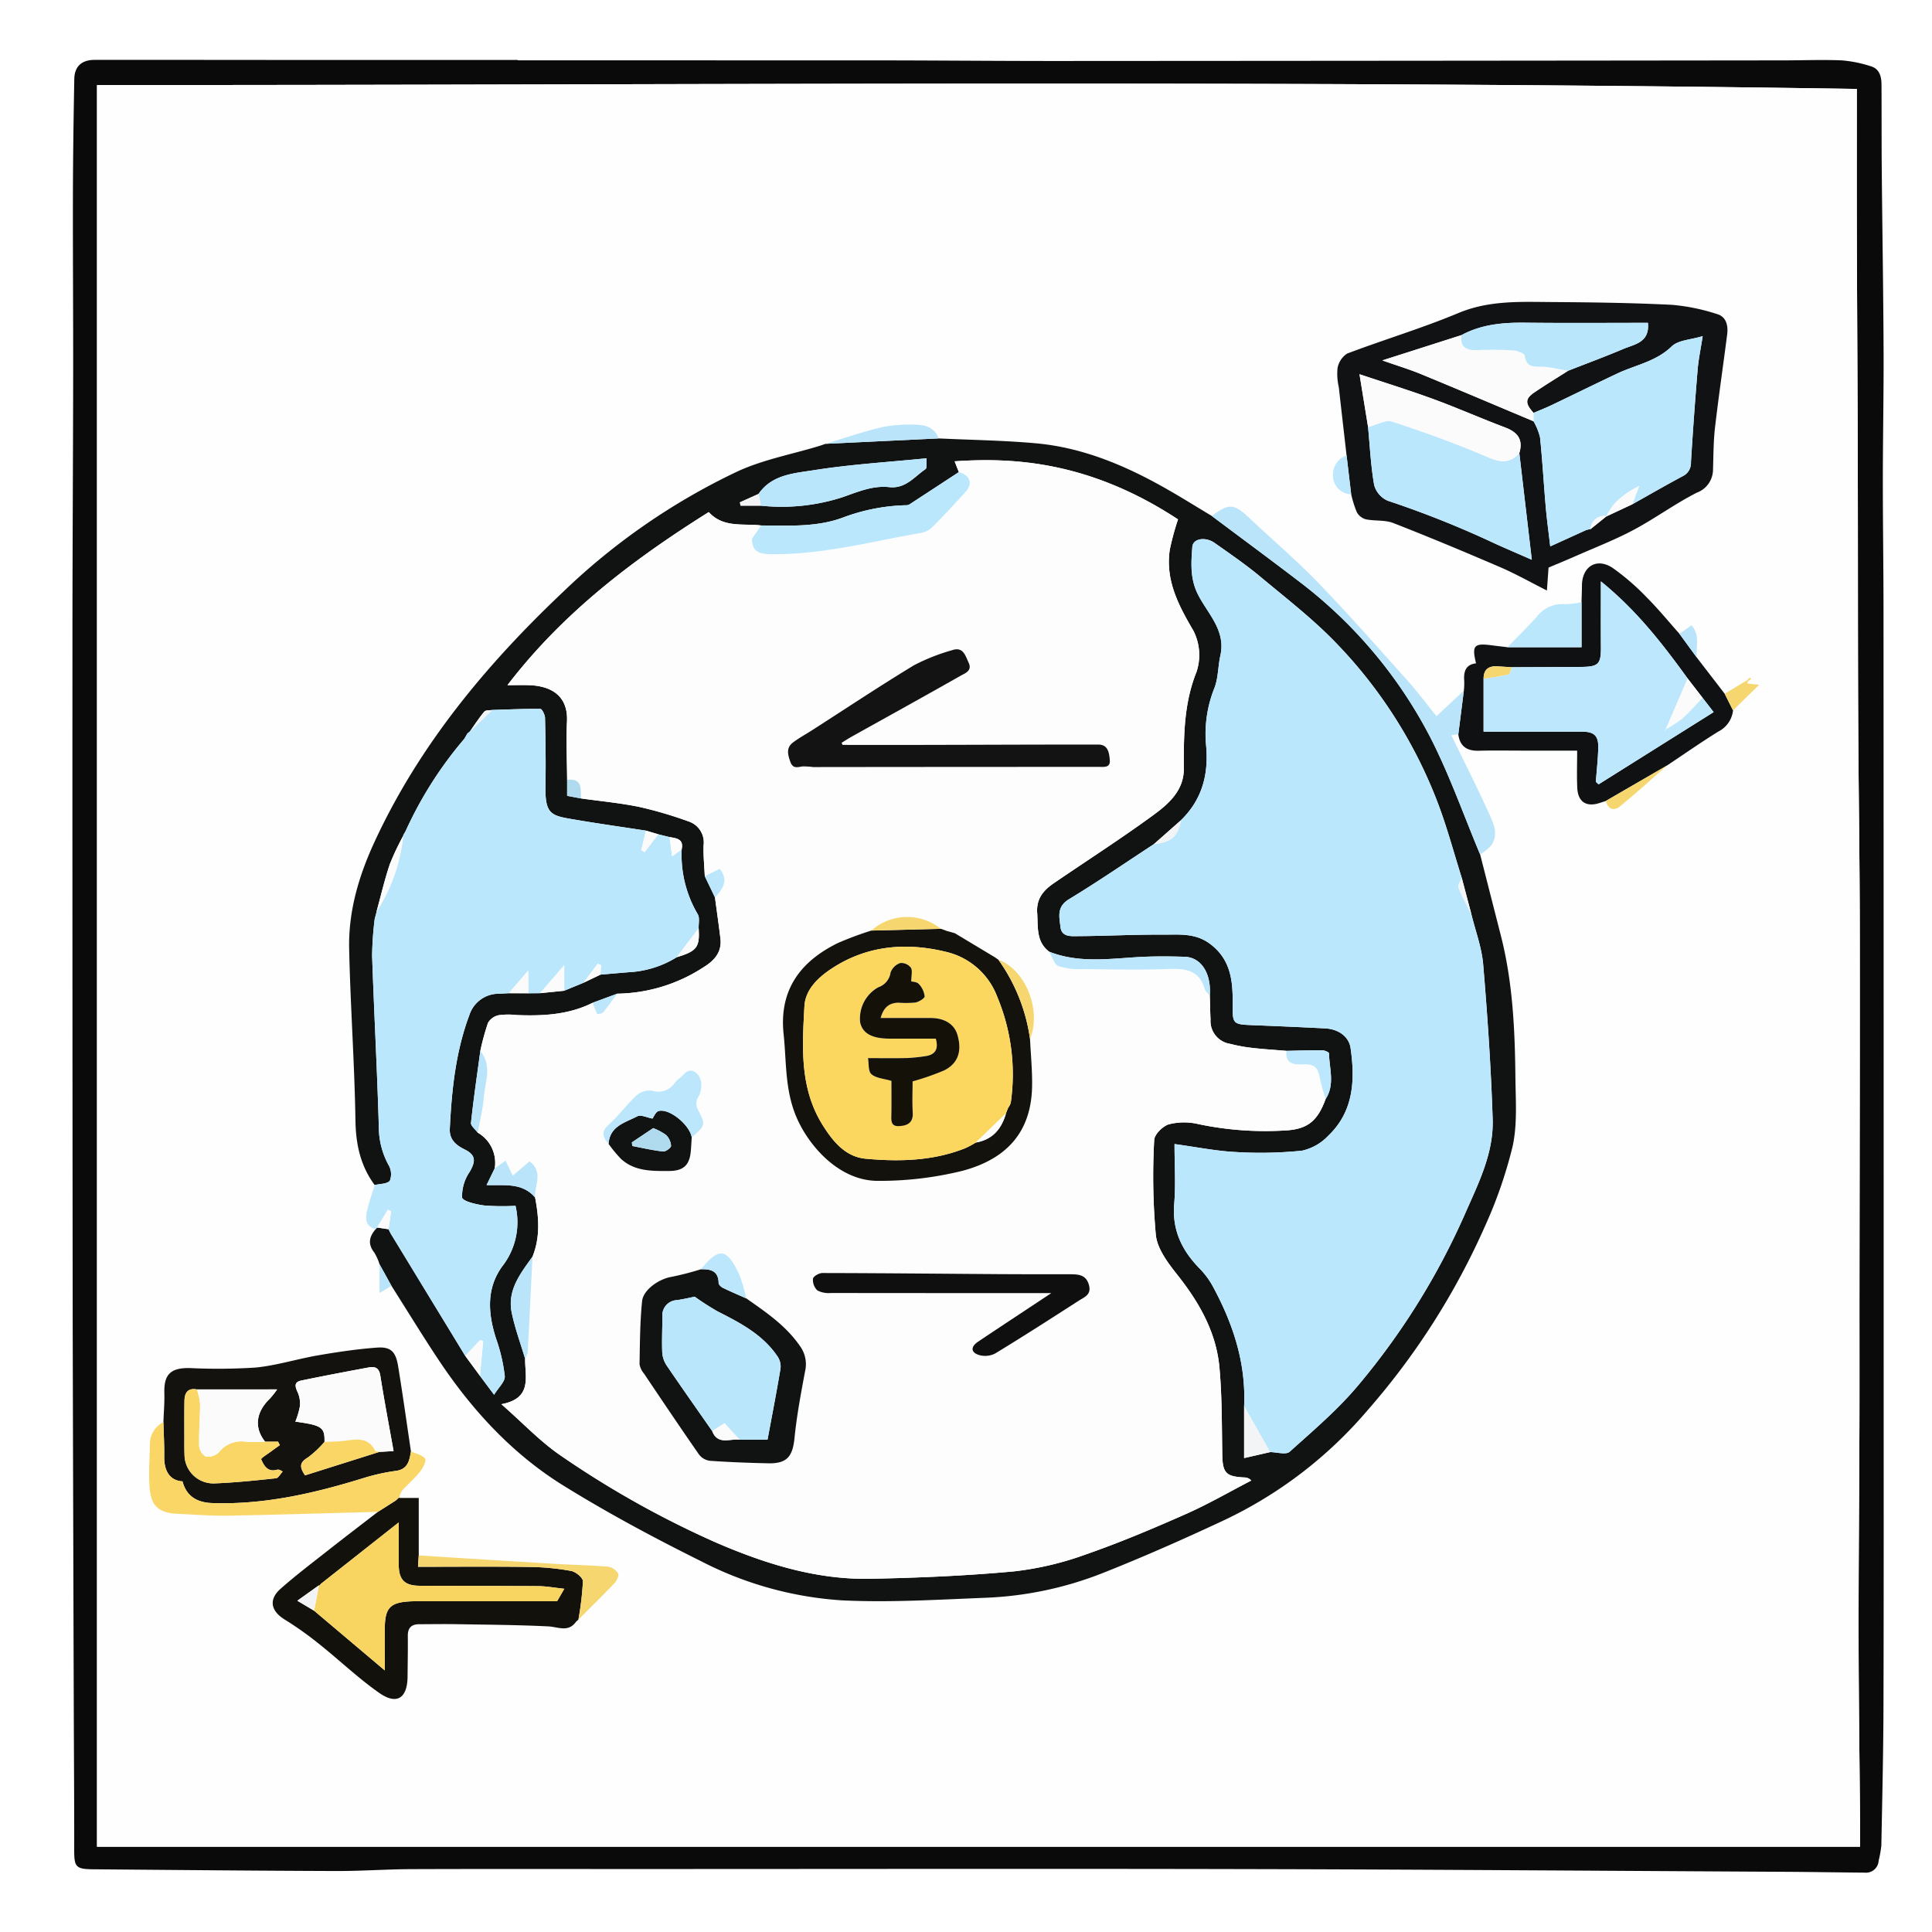 <svg xmlns="http://www.w3.org/2000/svg" xmlns:xlink="http://www.w3.org/1999/xlink" width="320" height="320" viewBox="0 0 320 320">
  <rect x="0" y="0" width="320" height="320" fill="#808080" stroke="none"/>
  <defs>
    <clipPath id="clip-_0202">
      <rect width="320" height="320"/>
    </clipPath>
  </defs>
  <g id="_0202" data-name="0202" clip-path="url(#clip-_0202)">
    <rect width="320" height="320" fill="#fff"/>
    <g id="Group_4" data-name="Group 4" transform="translate(349.527 341.285)">
      <path id="Path_2038" data-name="Path 2038" d="M-263.765-331.289q29.891,0,59.78.005c9.742.008,19.484.1,29.227.1q60.3-.031,120.6-.1c3.242,0,6.487-.135,9.722,0a21,21,0,0,1,4.748.965c1.445.409,1.786,1.675,1.795,3,.033,4.765,0,9.531.046,14.3.089,9.888.258,19.777.3,29.666.032,7.234-.12,14.469-.123,21.7,0,7.186.11,14.372.113,21.558q.027,62.616.024,125.233c0,18.72.023,37.439-.031,56.159-.022,7.707-.205,15.414-.355,23.121a19.112,19.112,0,0,1-.448,2.491,2.092,2.092,0,0,1-2.307,1.973c-4.419-.035-8.838-.114-13.256-.138-29.591-.16-59.182-.38-88.773-.447-33.842-.076-67.683-.013-101.524-.011-12.381,0-24.762-.027-37.143.018-4.166.015-8.332.325-12.5.31-13.412-.046-26.825-.175-40.237-.287-2.873-.024-3.134-.4-3.13-3.2.013-7.6-.046-15.193-.069-22.79q-.1-31.947-.18-63.895-.06-56.7-.042-113.4c0-14.7.1-29.4.12-44.092.014-9.949-.064-19.9-.042-29.845.015-6.434.107-12.867.227-19.3.04-2.107,1.237-3.17,3.37-3.171q15.59-.006,31.18.013,19.454,0,38.9,0Zm-69.692,4.089V-35.407H-41.442c0-1.323.01-2.773,0-4.222-.084-10.155-.231-20.309-.243-30.463-.015-11.549.1-23.1.137-34.648.024-7.91,0-15.82.009-23.73.018-19.864.079-39.728.048-59.592-.017-11.647-.216-23.293-.265-34.939-.059-13.9-.028-27.8-.065-41.7-.032-12.489-.115-24.978-.152-37.467-.024-8.1-.005-16.19-.005-24.384C-139.391-328.067-236.411-327.171-333.457-327.2Z" fill="#0a0a0a"/>
      <path id="Path_2039" data-name="Path 2039" d="M-333.457-327.2c97.046.029,194.066-.867,291.477.643,0,8.194-.019,16.289.005,24.384.037,12.489.12,24.978.152,37.467.037,13.9.006,27.8.065,41.7.049,11.646.248,23.292.265,34.939.031,19.864-.03,39.728-.048,59.592-.008,7.91.015,15.82-.009,23.73-.036,11.55-.152,23.1-.137,34.648.012,10.154.159,20.308.243,30.463.012,1.449,0,2.9,0,4.222H-333.457Zm273.333,99.131.025.022a1.218,1.218,0,0,0,.035-.356l.569-.444-.193-.226-.552.509-3.624,2.188L-68.5-232.4c-.174-1.723.639-3.619-.86-5.3l-2,1.4c-1.791-2.01-3.5-4.106-5.4-6.005a39.091,39.091,0,0,0-5.633-4.879c-2.642-1.78-5.083-.288-5.112,2.881-.008.922-.045,1.843-.068,2.765a13.025,13.025,0,0,1-2.72.334,5.319,5.319,0,0,0-4.661,2.047c-1.567,1.755-3.263,3.4-4.9,5.086-.9-.109-1.808-.212-2.711-.329-2.811-.366-3.2.068-2.476,3-1.782.207-2.079,1.438-1.955,2.962a12.153,12.153,0,0,1-.068,1.569l-4.531,4.223c-1.55-1.913-3.115-4.019-4.858-5.965-4.889-5.457-9.738-10.957-14.823-16.229-3.572-3.7-7.527-7.034-11.265-10.579-2.586-2.452-3.4-2.542-6.266-.385-2.463-1.479-4.9-3-7.4-4.429-6.774-3.866-13.884-6.9-21.729-7.61-5.356-.485-10.75-.554-16.127-.809-.624-1.787-2.159-2.244-3.751-2.272a23.152,23.152,0,0,0-5.655.42c-3.149.741-6.22,1.812-9.324,2.745-.37.126-.737.263-1.111.377-4.513,1.372-9.258,2.245-13.5,4.209a108.658,108.658,0,0,0-28.849,19.936c-12.7,12.014-23.817,25.348-31.247,41.418-2.609,5.642-4.333,11.5-4.2,17.7.2,9.471.892,18.932,1.042,28.4.063,3.985.821,7.538,3.185,10.731-.412,1.361-.892,2.706-1.218,4.087-.322,1.361-.411,2.725,1.385,3.222-1.061,1.225-1.351,2.454-.237,3.86a8.558,8.558,0,0,1,.874,1.947v4.758l1.976-1.184c2.574,4.057,5.081,8.159,7.736,12.163,5.528,8.335,12.229,15.644,20.737,20.918,7.376,4.573,15.066,8.689,22.843,12.55a59.03,59.03,0,0,0,23.237,6.464c7.894.393,15.843-.108,23.76-.421a58.974,58.974,0,0,0,19.432-4.072c6.717-2.659,13.339-5.585,19.884-8.646A71.049,71.049,0,0,0-123.015-107.7a119.792,119.792,0,0,0,19.384-30.359,74.4,74.4,0,0,0,4.638-13.364c.8-3.658.5-7.585.462-11.391-.082-7.921-.438-15.827-2.423-23.559q-1.719-6.693-3.419-13.391a9.036,9.036,0,0,0,1.765-1.417c1.391-1.85.451-3.733-.316-5.425-1.959-4.317-4.106-8.549-6.223-12.911l1.163-.152c.253,1.995,1.425,2.777,3.382,2.726,2.512-.065,5.028-.017,7.543-.017H-88.3c0,2.229-.073,4.2.018,6.163.108,2.31,1.467,3.207,3.629,2.529.373-.117.743-.242,1.115-.363.332,1.453,1.355,1.694,2.329.9,2.669-2.173,5.209-4.5,7.8-6.775,2.827-1.884,5.612-3.834,8.5-5.624a4.453,4.453,0,0,0,2.427-3.495l4.328-4.248ZM-253.705-73.041l-.017.015c2.005-2.012,4.037-4,5.992-6.06.376-.4.772-1.276.585-1.592a2.506,2.506,0,0,0-1.677-1.114c-3.02-.246-6.054-.3-9.079-.484-7.424-.441-14.846-.914-22.269-1.374v-9.529h-3.217A3.179,3.179,0,0,1-283-94.326c.969-1.076,2.093-2.021,2.995-3.147.5-.62,1.137-1.824.883-2.194-.438-.639-1.525-.832-2.34-1.212-.7-4.722-1.362-9.452-2.133-14.163-.389-2.38-1.216-3.2-3.493-3.037-3.262.239-6.516.723-9.743,1.278-3.466.6-6.869,1.68-10.352,2.025a97.975,97.975,0,0,1-10.963.083c-3.12-.042-4.239,1.051-4.162,4.09.042,1.624-.1,3.253-.155,4.881a4.016,4.016,0,0,0-2.235,3.646c-.034,2.38-.233,4.772-.057,7.137.235,3.16,1.551,4.256,4.741,4.4,2.773.121,5.55.348,8.32.3,8.256-.151,16.509-.414,24.764-.634-2.735,2.112-5.486,4.2-8.2,6.342-2.668,2.1-5.382,4.152-7.922,6.4-2.044,1.808-1.6,3.711.713,5.124a56.227,56.227,0,0,1,5.73,4.076c3.339,2.661,6.441,5.647,9.933,8.079,2.888,2.012,4.62.828,4.652-2.72.02-2.248.067-4.495.041-6.742-.015-1.339.6-1.941,1.9-1.941,2.051,0,4.1-.041,6.152-.006,5.066.086,10.135.115,15.193.363,1.659.081,3.334,1.046,4.628-.776Zm127.214-192.8a3.324,3.324,0,0,0-2.256,3.236,3.109,3.109,0,0,0,3.014,3.2,18.244,18.244,0,0,0,.936,2.971,2.449,2.449,0,0,0,1.489,1.169c1.5.309,3.169.081,4.554.622,5.969,2.329,11.883,4.8,17.769,7.338,2.48,1.067,4.842,2.411,7.669,3.836.106-1.482.184-2.568.272-3.8,1.39-.588,2.911-1.208,4.413-1.871,3.233-1.427,6.547-2.705,9.659-4.363,3.583-1.908,6.887-4.347,10.5-6.181a4.081,4.081,0,0,0,2.667-3.85c.08-2.306.065-4.626.33-6.913.6-5.158,1.358-10.3,2.017-15.448.186-1.453-.154-2.921-1.657-3.356A33.3,33.3,0,0,0-72.6-290.8c-6.591-.329-13.2-.417-19.8-.459-5.249-.033-10.467-.318-15.575,1.819-6.027,2.521-12.322,4.4-18.439,6.718a3.661,3.661,0,0,0-1.585,2.424,9.852,9.852,0,0,0,.211,3.133C-127.359-273.388-126.922-269.616-126.491-265.844Z" fill="#fdfefd"/>
      <path id="Path_2040" data-name="Path 2040" d="M-194.064-268.668c5.377.255,10.771.324,16.127.809,7.845.71,14.955,3.744,21.729,7.61,2.495,1.425,4.933,2.95,7.4,4.429,4.733,3.547,9.495,7.055,14.193,10.648a76.586,76.586,0,0,1,22.007,26.04c3.19,6.23,5.522,12.9,8.24,19.372q1.708,6.694,3.418,13.39c1.985,7.732,2.341,15.638,2.423,23.559.04,3.806.339,7.733-.462,11.391a74.4,74.4,0,0,1-4.638,13.364A119.792,119.792,0,0,1-123.015-107.7a71.049,71.049,0,0,1-24.047,18.341c-6.545,3.061-13.167,5.987-19.884,8.646a58.974,58.974,0,0,1-19.432,4.072c-7.917.313-15.866.814-23.76.421a59.03,59.03,0,0,1-23.237-6.464c-7.777-3.861-15.467-7.977-22.843-12.55-8.508-5.274-15.209-12.583-20.737-20.918-2.655-4-5.162-8.106-7.736-12.163l-1.976-3.574a8.558,8.558,0,0,0-.874-1.947c-1.114-1.406-.824-2.635.236-3.86l.232-.27,1.9.277c.147.285.277.579.443.852q6.131,10.071,12.267,20.136l2.426,3.289,2.349,3.14c.734-1.207,1.84-2.19,1.768-3.077a27.828,27.828,0,0,0-1.432-6.193c-1.338-4.147-1.66-8.261.972-11.946a11.858,11.858,0,0,0,2.238-10.077,39.544,39.544,0,0,1-5.182-.056c-1.324-.174-3.562-.691-3.666-1.334a7.13,7.13,0,0,1,1.252-4.232c1.048-1.792,1.022-2.81-.855-3.731-1.473-.723-2.515-1.67-2.432-3.4.309-6.421.968-12.784,3.251-18.87a5.093,5.093,0,0,1,4.742-3.506c.591-.019,1.181-.057,1.772-.086l3.23.01,1.967-.016,3.989-.407,3.182-1.313,2.817-1.352c1.566-.133,3.132-.271,4.7-.4a16.6,16.6,0,0,0,7.931-2.483c3.355-1.016,3.835-1.65,3.639-4.8-.03-.768.2-1.676-.131-2.282a19.325,19.325,0,0,1-2.68-10.8c.368-1.706-.853-1.828-2.009-2.016l-1.869-.462-2.046-.608c-3.864-.593-7.735-1.139-11.588-1.792-4.042-.685-5.147-.723-5.053-5.633.072-3.745.013-7.494-.072-11.239-.012-.528-.5-1.494-.771-1.5-2.651-.033-5.3.1-7.955.179-.456.081-1.1,0-1.332.272-.863,1.024-1.591,2.163-2.369,3.259l.059-.044-.505.421.037-.048-.525.91a64.654,64.654,0,0,0-9.732,15.3l-.381.651-.014.126a42.535,42.535,0,0,0-2.229,4.723c-.862,2.564-1.473,5.213-2.191,7.826l.041-.059-.342,1.256a55.468,55.468,0,0,0-.432,6.087c.325,9.46.839,18.915,1.112,28.377a13.206,13.206,0,0,0,1.621,6.329,2.988,2.988,0,0,1,.208,2.572c-.4.557-1.643.51-2.517.727-2.364-3.193-3.122-6.746-3.185-10.731-.15-9.471-.839-18.932-1.042-28.4-.133-6.2,1.591-12.057,4.2-17.7,7.43-16.07,18.543-29.4,31.247-41.418A108.658,108.658,0,0,1-227.4-263.189c4.239-1.964,8.984-2.837,13.5-4.209.374-.114.741-.251,1.112-.377Zm-29.819,9.189-3.088,1.393.095.557h3.377a32.764,32.764,0,0,0,13.473-1.388c2.563-.89,5.041-1.986,7.793-1.684,2.7.3,4.152-1.727,6.008-2.988.247-.169.107-.908.18-1.791-6.4.641-12.586,1.007-18.671,1.972C-217.971-262.892-221.663-262.708-223.883-259.479Zm69.946,54.062-4.482,3.959c-4.672,3.055-9.276,6.222-14.048,9.113-2.073,1.255-1.6,2.92-1.412,4.6.19,1.654,1.694,1.523,2.793,1.516,4.721-.027,9.443-.279,14.163-.25,2.637.016,5.318-.313,7.763,1.487,3.6,2.652,3.846,6.35,3.809,10.243-.029,3.024.086,3.134,3.157,3.256,4.056.162,8.112.331,12.166.542,2.181.114,3.925,1.346,4.2,3.254.768,5.323.52,10.5-3.69,14.52a8.5,8.5,0,0,1-4.369,2.483,67.869,67.869,0,0,1-11.027.218c-3.249-.171-6.473-.827-10.073-1.318,0,3.54.214,6.751-.052,9.922-.368,4.391,1.32,7.773,4.288,10.777a13.342,13.342,0,0,1,2.2,3.045c3.3,6.132,5.415,12.588,5.09,19.666v8.6l4.318-.99c1.1.006,2.628.486,3.232-.059,3.954-3.563,8.07-7.047,11.451-11.123a117.933,117.933,0,0,0,17.481-28.036c2.237-5.117,4.871-10.182,4.689-15.9-.273-8.554-.855-17.1-1.57-25.634-.236-2.825-1.287-5.582-1.965-8.37q-.792-2.991-1.583-5.981c-1.274-4.045-2.373-8.155-3.857-12.12a78.055,78.055,0,0,0-16.765-26.588c-3.878-4.071-8.392-7.551-12.727-11.167-2.407-2.008-5.009-3.788-7.576-5.6-1.552-1.093-3.6-.73-3.7.633-.2,2.655-.389,5.261.917,7.864,1.612,3.213,4.67,5.956,3.725,10.152-.4,1.784-.335,3.721-.99,5.389a20.379,20.379,0,0,0-1.376,9.458C-149.306-213.005-150.416-208.847-153.937-205.417ZM-247.3-176.7l-4.043,1.495c-4,2.012-8.288,2.219-12.642,2.043a11.723,11.723,0,0,0-2.944.028,2.7,2.7,0,0,0-1.764,1.25,39.834,39.834,0,0,0-1.278,4.663c-.536,3.968-1.121,7.932-1.549,11.913-.053.5.725,1.081,1.117,1.625a5.753,5.753,0,0,1,2.82,5.9l-1.352,2.78c2.875.1,5.866-.479,8.034,2.049.635,3.306.874,6.6-.43,9.816-1.992,2.777-4.2,5.544-3.442,9.258.531,2.591,1.465,5.1,2.22,7.643-.037,2.989,1.265,6.56-3.933,7.528,3.573,3.124,6.517,6.29,10.011,8.635a158.491,158.491,0,0,0,25.721,14.36c8.1,3.471,16.472,6.1,25.391,5.921,7.946-.159,15.906-.493,23.814-1.23A51.565,51.565,0,0,0-169.6-83.855c5.594-1.942,11.069-4.261,16.489-6.659,3.7-1.638,7.228-3.685,10.832-5.55a1.518,1.518,0,0,0-1.129-.508c-3.108-.144-3.627-.769-3.678-3.858-.077-4.793-.034-9.6-.468-14.369-.532-5.83-3.332-10.738-6.938-15.294-1.55-1.959-3.326-4.283-3.592-6.6a108.615,108.615,0,0,1-.275-15.753c.029-.936,1.419-2.325,2.437-2.62a10.212,10.212,0,0,1,4.909-.026,53.877,53.877,0,0,0,13.906,1.071c3.963-.132,5.727-1.368,7.128-5.2,1.6-2.422.626-5.057.575-7.607,0-.182-.733-.5-1.127-.5-1.97-.014-3.94.055-5.91.1-1.884-.158-3.772-.272-5.649-.488a26.061,26.061,0,0,1-3.67-.671,3.827,3.827,0,0,1-3.265-4.046c-.065-1.314-.082-2.63-.121-3.945.268-3.662-1.411-6.35-4.167-6.434-2.692-.083-5.4-.1-8.085.074-4.831.31-9.662.937-14.347-.916-2.208-1.672-1.828-4.093-1.991-6.43s1.025-3.73,2.713-4.887c5.533-3.791,11.192-7.406,16.6-11.368,2.5-1.829,4.99-4.053,4.974-7.623-.023-5.442,0-10.783,2.1-16.035a8.837,8.837,0,0,0-.52-6.834c-2.484-4.235-4.661-8.371-3.9-13.429a44.249,44.249,0,0,1,1.358-5c-14.833-9.745-27.546-10.258-37-9.618l.7,1.787q-4.011,2.625-8.022,5.244a1.181,1.181,0,0,1-.541.238,31.888,31.888,0,0,0-10.514,2c-4.4,1.675-9.067,1.377-13.674,1.356-2.973-.367-6.249.45-8.674-2.215-12.447,7.814-24.092,16.586-33.337,28.664,1.439,0,2.556-.039,3.671.007,3.835.156,6.373,1.954,6.187,5.991-.149,3.219,0,6.452.023,9.679v2.659l2.29.424c3.242.457,6.518.756,9.717,1.419a67.25,67.25,0,0,1,8.094,2.388,3.653,3.653,0,0,1,2.5,3.983c-.053,1.694.121,3.395.2,5.093l1.689,3.52c.3,2.261.627,4.519.9,6.783s-1,3.666-2.787,4.772A26.865,26.865,0,0,1-247.3-176.7Z" fill="#111313"/>
      <path id="Path_2041" data-name="Path 2041" d="M-287.471-145c.874-.217,2.116-.17,2.517-.727a2.988,2.988,0,0,0-.208-2.572,13.206,13.206,0,0,1-1.621-6.329c-.273-9.462-.787-18.917-1.112-28.377a55.468,55.468,0,0,1,.432-6.087l.342-1.256-.04.059a28.543,28.543,0,0,0,4.419-12.549l.014-.127.381-.65a64.654,64.654,0,0,1,9.732-15.3l.525-.91-.037.048.505-.421-.059.044,3.7-3.531c2.652-.083,5.3-.212,7.955-.179.275,0,.759.97.771,1.5.085,3.745.144,7.494.072,11.239-.094,4.91,1.011,4.948,5.053,5.633,3.853.653,7.724,1.2,11.588,1.792q-.387,1.626-.772,3.252l.554.3,2.264-2.947,1.87.462q.215,1.6.43,3.206l-.094.154.086-.162,1.586-1.182a19.325,19.325,0,0,0,2.68,10.8c.328.606.1,1.514.131,2.282l-3.639,4.8a16.6,16.6,0,0,1-7.931,2.483c-1.567.126-3.133.264-4.7.4q.056-.774.112-1.548l-.555-.258-2.374,3.158-3.182,1.313v-4.223l-3.989,4.63-1.968.016v-3.758l-3.229,3.748c-.591.029-1.181.067-1.772.086a5.093,5.093,0,0,0-4.742,3.506c-2.283,6.086-2.942,12.449-3.251,18.87-.083,1.729.959,2.676,2.432,3.4,1.877.921,1.9,1.939.855,3.731a7.13,7.13,0,0,0-1.252,4.232c.1.643,2.342,1.16,3.666,1.334a39.544,39.544,0,0,0,5.182.056,11.858,11.858,0,0,1-2.238,10.077c-2.632,3.685-2.31,7.8-.972,11.946a27.828,27.828,0,0,1,1.432,6.193c.072.887-1.034,1.87-1.768,3.077l-2.349-3.14.543-5.74-.489-.2q-1.24,1.325-2.48,2.648-6.135-10.066-12.267-20.136c-.166-.273-.3-.567-.442-.851q.213-1.488.427-2.975l-.534-.269-1.794,2.966-.232.27c-1.8-.5-1.706-1.861-1.384-3.222C-288.363-142.3-287.883-143.641-287.471-145Z" fill="#bbe7fd"/>
      <path id="Path_2042" data-name="Path 2042" d="M-126.491-265.844c-.431-3.772-.868-7.544-1.29-11.317a9.852,9.852,0,0,1-.211-3.133,3.661,3.661,0,0,1,1.585-2.424c6.117-2.32,12.412-4.2,18.439-6.718,5.108-2.137,10.326-1.852,15.575-1.819,6.6.042,13.206.13,19.8.459a33.3,33.3,0,0,1,7.484,1.537c1.5.435,1.843,1.9,1.657,3.356-.659,5.151-1.419,10.29-2.017,15.448-.265,2.287-.25,4.607-.33,6.913a4.081,4.081,0,0,1-2.667,3.85c-3.616,1.834-6.92,4.273-10.5,6.181-3.112,1.658-6.426,2.936-9.659,4.363-1.5.663-3.023,1.283-4.413,1.871-.088,1.233-.166,2.319-.272,3.8-2.827-1.425-5.189-2.769-7.669-3.836-5.886-2.534-11.8-5.009-17.769-7.338-1.385-.541-3.054-.313-4.554-.622a2.449,2.449,0,0,1-1.489-1.169,18.225,18.225,0,0,1-.936-2.972Q-126.111-262.629-126.491-265.844Zm40.277,12.207.141-.018,2.641-2.129-.04.04,4.31-2.016c2.775-1.558,5.529-3.155,8.337-4.651a2.415,2.415,0,0,0,1.372-2.3q.467-7.671,1.107-15.332c.147-1.767.521-3.515.837-5.569-1.983.612-4.046.653-5.131,1.7-2.6,2.522-6,3.074-9.037,4.507-3.648,1.721-7.266,3.507-10.906,5.244-.961.459-1.956.844-2.935,1.263-1.412-1.541-1.426-2.329.111-3.378,1.834-1.252,3.737-2.4,5.61-3.6,3.049-1.2,6.123-2.333,9.139-3.609,1.877-.794,4.4-1.06,4.082-4.329-6.744,0-13.536.056-20.325-.023-3.688-.042-7.259.269-10.566,2.062l-13.1,4.184c2.485.873,4.488,1.477,6.414,2.271,6.225,2.566,12.421,5.2,18.628,7.81a10.192,10.192,0,0,1,1.076,2.654c.4,3.836.611,7.69.946,11.533.183,2.1.473,4.187.744,6.537l5.993-2.726Zm-36.718-16.915c.306,3.211.454,6.45,1.013,9.617a3.977,3.977,0,0,0,2.254,2.589,161.39,161.39,0,0,1,17.614,7.03c1.923.88,3.87,1.705,6.24,2.746-.73-6.235-1.4-11.952-2.07-17.67.679-2.24-.276-3.467-2.373-4.254-3.961-1.487-7.834-3.211-11.805-4.67-3.88-1.427-7.836-2.647-12.294-4.136C-123.808-275.947-123.37-273.25-122.932-270.552Z" fill="#101213"/>
      <path id="Path_2043" data-name="Path 2043" d="M-254.108-72.682c-1.294,1.822-2.969.857-4.628.776-5.058-.248-10.127-.277-15.193-.363-2.05-.035-4.1,0-6.152.006-1.3,0-1.916.6-1.9,1.941.026,2.247-.021,4.494-.041,6.742-.032,3.548-1.764,4.732-4.652,2.72-3.492-2.432-6.594-5.418-9.933-8.079a56.227,56.227,0,0,0-5.73-4.076c-2.316-1.413-2.757-3.316-.713-5.124,2.54-2.246,5.254-4.3,7.922-6.4,2.715-2.137,5.466-4.23,8.2-6.342l2.968-1.884.515-.485.057.069h3.218v9.527c-.036.559-.072,1.119-.121,1.876,6.271,0,12.392-.055,18.512.028a41.725,41.725,0,0,1,6.859.663c.762.139,1.95,1.125,1.945,1.715a51.466,51.466,0,0,1-.747,6.344l.017-.015Zm-42.594-5.9.014-.137-3.59,2.563L-297.5-74.5l11.705,9.887c0-2.74-.023-4.94.006-7.139.042-3.189.9-4.1,4.046-4.286.919-.055,1.843-.031,2.765-.031,7.151,0,14.3,0,21.724,0l1.192-2.063c-1.567-.166-2.939-.427-4.313-.438-6.547-.053-13.094-.016-19.641-.06-2.52-.016-3.451-1-3.47-3.48-.017-2.193,0-4.386,0-7.013l-12.851,10.14Z" fill="#13110c"/>
      <path id="Path_2044" data-name="Path 2044" d="M-322.461-105.722c.058-1.628.2-3.257.155-4.881-.077-3.039,1.042-4.132,4.162-4.09a97.975,97.975,0,0,0,10.963-.083c3.483-.345,6.886-1.429,10.352-2.025,3.227-.555,6.481-1.039,9.743-1.278,2.277-.166,3.1.657,3.493,3.037.771,4.711,1.429,9.441,2.133,14.164-.26,1.5-.491,2.939-2.472,3.214a32.649,32.649,0,0,0-5.165,1.127c-8.255,2.561-16.6,4.514-25.329,4.205-2.642-.094-4.281-1.293-4.871-3.592-2.013-.122-3.061-1.6-3.03-4.093C-322.3-101.918-322.411-103.821-322.461-105.722Zm5.536-5.43c-1.5-.277-2.027.57-2.05,1.868-.038,2.113-.017,4.226-.016,6.339,0,.857-.01,1.715.024,2.571A4.786,4.786,0,0,0-314-95.588c3.4-.13,6.793-.487,10.179-.849.4-.043.742-.725,1.111-1.111-.561-.346-.758-.35-.939-.3-1.533.443-2.168-.671-2.62-1.727-.078-.18,1.128-.918,1.75-1.386.439-.331.892-.643,1.339-.963l-.3-.575h-2.139c-1.837-2.279-1.544-4.87.75-7.089a13.321,13.321,0,0,0,1.24-1.566Zm30.26,10.342,2.324-.129c-.768-4.317-1.549-8.4-2.2-12.513-.2-1.275-.871-1.537-1.9-1.346-3.733.694-7.464,1.4-11.181,2.172-1.325.276-.991,1.094-.566,2.035a4.6,4.6,0,0,1,.323,2.274,13.513,13.513,0,0,1-.745,2.5c4.42.6,4.879.948,4.826,3.353a16.86,16.86,0,0,1-2.782,2.61c-1.295.767-1.434,1.5-.435,2.935Z" fill="#13120e"/>
      <path id="Path_2045" data-name="Path 2045" d="M-83.538-208.628c-.372.121-.742.246-1.115.363-2.162.678-3.521-.219-3.629-2.529-.091-1.963-.018-3.934-.018-6.163h-8.759c-2.515,0-5.031-.048-7.543.017-1.957.051-3.129-.731-3.382-2.726l.915-7.219a12.153,12.153,0,0,0,.068-1.569c-.124-1.524.173-2.755,1.955-2.962-.72-2.928-.335-3.362,2.476-3,.9.117,1.807.22,2.711.329h12.285v-7.467c.023-.922.06-1.843.068-2.765.029-3.169,2.47-4.661,5.112-2.881a39.091,39.091,0,0,1,5.633,4.879c1.9,1.9,3.608,3.995,5.4,6.005L-68.5-232.4l4.64,6.028,1.379,2.754a4.453,4.453,0,0,1-2.427,3.495c-2.886,1.79-5.671,3.74-8.5,5.623ZM-99.12-230.767c-.782-.05-1.565-.1-2.347-.15-1.473-.1-2.335.485-2.333,2.056v8.759c5.145,0,10.7,0,16.251,0,2.048,0,2.791.653,2.743,2.688-.045,1.876-.259,3.748-.4,5.622l.453.42,19.057-11.963-1.85-2.394L-70-228.9c-4.128-5.69-8.4-11.247-14.373-16.088,0,4.058-.016,7.464.006,10.869.018,2.831-.39,3.275-3.283,3.3C-91.47-230.793-95.295-230.785-99.12-230.767Z" fill="#0f1112"/>
      <path id="Path_2046" data-name="Path 2046" d="M-322.461-105.722c.05,1.9.159,3.8.134,5.705-.031,2.488,1.017,3.971,3.03,4.093.59,2.3,2.229,3.5,4.871,3.592,8.728.309,17.074-1.644,25.329-4.205a32.649,32.649,0,0,1,5.165-1.127c1.981-.275,2.212-1.713,2.472-3.214.815.379,1.9.572,2.34,1.211.254.37-.385,1.574-.883,2.194-.9,1.126-2.026,2.071-2.995,3.147a3.2,3.2,0,0,0-.39,1.146l-.057-.068-.515.485-2.968,1.884c-8.255.22-16.508.483-24.764.634-2.77.05-5.547-.177-8.32-.3-3.19-.14-4.506-1.236-4.741-4.4-.176-2.365.023-4.757.057-7.137A4.016,4.016,0,0,1-322.461-105.722Z" fill="#f9d665"/>
      <path id="Path_2047" data-name="Path 2047" d="M-107.069-226.885l-.915,7.219-1.163.152c2.117,4.362,4.264,8.594,6.223,12.911.767,1.692,1.707,3.575.316,5.425a9.036,9.036,0,0,1-1.765,1.417c-2.717-6.471-5.049-13.141-8.239-19.371a76.586,76.586,0,0,0-22.007-26.04c-4.7-3.593-9.46-7.1-14.193-10.648,2.866-2.157,3.68-2.067,6.266.385,3.738,3.545,7.693,6.876,11.265,10.579,5.085,5.272,9.934,10.772,14.823,16.229,1.743,1.946,3.308,4.052,4.858,5.965Z" fill="#bae4f9"/>
      <path id="Path_2048" data-name="Path 2048" d="M-253.722-73.026a51.466,51.466,0,0,0,.747-6.344c.005-.59-1.183-1.576-1.945-1.715a41.725,41.725,0,0,0-6.859-.663c-6.12-.083-12.241-.028-18.512-.028.049-.757.085-1.317.121-1.876,7.423.462,14.845.935,22.269,1.376,3.025.18,6.059.238,9.079.484a2.506,2.506,0,0,1,1.677,1.114c.187.316-.209,1.2-.585,1.592C-249.685-77.025-251.717-75.038-253.722-73.026Z" fill="#f6d66e"/>
      <path id="Path_2049" data-name="Path 2049" d="M-87.574-241.55v7.467H-99.859c1.641-1.69,3.337-3.331,4.9-5.086a5.319,5.319,0,0,1,4.661-2.047A13.025,13.025,0,0,0-87.574-241.55Z" fill="#bbe7fd"/>
      <path id="Path_2050" data-name="Path 2050" d="M-194.064-268.668l-18.729.893c3.1-.933,6.174-2,9.323-2.745a23.152,23.152,0,0,1,5.655-.42C-196.223-270.912-194.688-270.455-194.064-268.668Z" fill="#bae4f9"/>
      <path id="Path_2051" data-name="Path 2051" d="M-83.538-208.628l10.131-5.875c-2.593,2.271-5.133,4.6-7.8,6.776C-82.183-206.934-83.206-207.175-83.538-208.628Z" fill="#f6d66e"/>
      <path id="Path_2052" data-name="Path 2052" d="M-126.491-265.844q.379,3.216.758,6.431a3.108,3.108,0,0,1-3.014-3.2A3.324,3.324,0,0,1-126.491-265.844Z" fill="#bce7fd"/>
      <path id="Path_2053" data-name="Path 2053" d="M-62.484-223.621l-1.379-2.754,3.623-2.189q.092.078.177.162a1.25,1.25,0,0,1-.036.355l-.073.163.048-.185,1.968.2Z" fill="#f6d66e"/>
      <path id="Path_2054" data-name="Path 2054" d="M-68.5-232.4l-2.859-3.909,2-1.4C-67.864-236.022-68.677-234.126-68.5-232.4Z" fill="#bae4f9"/>
      <path id="Path_2055" data-name="Path 2055" d="M-286.667-131.886l1.976,3.574-1.976,1.184Z" fill="#bae4f9"/>
      <path id="Path_2056" data-name="Path 2056" d="M-60.24-228.564l.552-.509.193.226-.568.444C-60.12-228.458-60.179-228.512-60.24-228.564Z" fill="#f6d66e"/>
      <path id="Path_2057" data-name="Path 2057" d="M-254.108-72.682l.4-.359Z" fill="#f6d66e"/>
      <path id="Path_2058" data-name="Path 2058" d="M-149.145-176.38c.039,1.315.056,2.631.121,3.945a3.827,3.827,0,0,0,3.265,4.046,26.061,26.061,0,0,0,3.67.671c1.877.216,3.765.33,5.649.488-.317,2.51,1.837,2.256,3.035,2.229,1.963-.045,2.252,1,2.532,2.44.22,1.129.591,2.229.9,3.341-1.4,3.828-3.165,5.064-7.128,5.2a53.877,53.877,0,0,1-13.906-1.071,10.212,10.212,0,0,0-4.909.026c-1.018.295-2.408,1.684-2.437,2.62a108.615,108.615,0,0,0,.275,15.753c.266,2.32,2.042,4.644,3.592,6.6,3.606,4.556,6.406,9.464,6.938,15.294.434,4.765.391,9.576.468,14.369.051,3.089.57,3.714,3.678,3.858a1.518,1.518,0,0,1,1.129.508c-3.6,1.865-7.128,3.912-10.832,5.55-5.42,2.4-10.9,4.717-16.489,6.659a51.565,51.565,0,0,1-11.949,2.836c-7.908.737-15.868,1.071-23.814,1.23-8.919.179-17.3-2.45-25.391-5.921a158.491,158.491,0,0,1-25.721-14.36c-3.494-2.345-6.438-5.511-10.011-8.635,5.2-.968,3.9-4.539,3.933-7.527a3.791,3.791,0,0,0,.431-1.1c.283-5.268.533-10.537.791-15.806,1.3-3.221,1.065-6.51.43-9.816-.156-1.952,1.477-4.133-.908-5.985l-2.79,2.377-1.194-2.477-1.79,1.256a5.753,5.753,0,0,0-2.82-5.9c.347-1.927.848-3.842,1-5.785.208-2.593,1.44-5.31-.572-7.753a39.834,39.834,0,0,1,1.278-4.663,2.7,2.7,0,0,1,1.764-1.25,11.723,11.723,0,0,1,2.944-.028c4.354.176,8.643-.031,12.642-2.043a17.223,17.223,0,0,0,.73,1.886,1.535,1.535,0,0,0,.99-.3c.821-.987,1.556-2.046,2.323-3.079a26.865,26.865,0,0,0,14.307-4.385c1.79-1.106,3.063-2.5,2.787-4.772s-.6-4.522-.9-6.783c1.25-1.376,2.339-2.778.8-4.744l-2.488,1.224c-.074-1.7-.248-3.4-.2-5.093a3.653,3.653,0,0,0-2.5-3.983,67.25,67.25,0,0,0-8.094-2.388c-3.2-.663-6.475-.962-9.717-1.419-.059-1.551.273-3.392-2.29-3.083-.019-3.227-.172-6.46-.023-9.679.186-4.037-2.352-5.835-6.187-5.991-1.115-.046-2.232-.007-3.671-.007,9.245-12.078,20.89-20.85,33.337-28.664,2.425,2.665,5.7,1.848,8.673,2.215l-1.5,2.174c-.036,2.263,1.346,2.565,3.259,2.583,8.384.079,16.438-2.08,24.6-3.506a3.784,3.784,0,0,0,1.934-.91c1.915-1.91,3.752-3.9,5.576-5.9,1.245-1.366.744-2.767-1.117-3.281l-.7-1.787c9.457-.64,22.17-.127,37,9.618a44.249,44.249,0,0,0-1.358,5c-.762,5.058,1.415,9.194,3.9,13.429a8.837,8.837,0,0,1,.52,6.834c-2.1,5.252-2.125,10.593-2.1,16.035.016,3.57-2.478,5.794-4.974,7.623-5.407,3.962-11.066,7.577-16.6,11.368-1.688,1.157-2.875,2.565-2.713,4.887s-.217,4.758,1.991,6.43c.5.83.817,2.1,1.531,2.389a11.645,11.645,0,0,0,4.091.486c4.636.057,9.277.167,13.907-.006,2.852-.106,5.287.036,6.234,3.322C-149.863-177.057-149.431-176.739-149.145-176.38Zm-43.388-10.648-1.193-.43.038.014a8.953,8.953,0,0,0-11.525.291,56.61,56.61,0,0,0-5.525,2.056c-6.244,3.064-9.775,7.8-9,15.106.487,4.574.186,9.117,2.087,13.653,2.025,4.83,7.17,10.767,13.729,10.64a56.881,56.881,0,0,0,13.851-1.675c6.9-1.86,11.338-6.058,11.487-13.959.049-2.623-.219-5.251-.342-7.877,1.932-4.786-.73-11.447-5.244-13.124l.028.026-.6-.421-6.632-3.987-1.182-.336Zm-33.406,60.775.022.026a25.686,25.686,0,0,0-1.215-4.079c-2.071-4.291-3.307-4.4-6.3-.747a49.546,49.546,0,0,1-4.882,1.259c-1.982.312-4.665,2.1-4.86,4.021-.351,3.457-.36,6.951-.423,10.431a3.167,3.167,0,0,0,.728,1.553c3.02,4.492,6.037,8.987,9.131,13.429a2.712,2.712,0,0,0,1.794,1.03c3.213.223,6.436.346,9.657.415,3.114.066,4.051-1.118,4.36-4.208.369-3.693,1.061-7.358,1.743-11.011a5.11,5.11,0,0,0-.858-4.228c-2.217-3.211-5.3-5.364-8.4-7.537Zm-22.784-25.568a21.881,21.881,0,0,0,2.053,2.484c2.28,2.077,5.153,2.007,7.98,2,2.4-.009,3.4-.974,3.593-3.4.057-.721.1-1.444.142-2.166,2.377-2.076,2.337-2.065.937-4.757a2.153,2.153,0,0,1,.081-1.834c.808-1.223.824-3.248-.325-4.115-1.283-.968-1.956.341-2.773.97a4.613,4.613,0,0,0-.831.844,3.241,3.241,0,0,1-3.662,1.153,3.367,3.367,0,0,0-2.567.788c-1.638,1.508-2.955,3.368-4.613,4.849C-250.07-153.789-249.644-152.884-248.723-151.821Zm38.744-66.085-.145-.354c.578-.351,1.145-.722,1.735-1.052,5.994-3.345,12-6.663,17.975-10.051.745-.423,1.96-.813,1.325-2.172-.545-1.166-.912-2.691-2.732-2.06a32.79,32.79,0,0,0-6.315,2.495c-5.7,3.453-11.248,7.149-16.858,10.748-1.054.676-2.159,1.281-3.162,2.025-1.172.868-.9,1.975-.474,3.194s1.175.914,2.04.789a12.931,12.931,0,0,1,1.754.108q23.7-.012,47.4-.029c.9,0,1.843.125,1.727-1.158-.106-1.175-.285-2.536-1.886-2.538-9.511-.012-19.023.035-28.535.054C-200.748-217.9-205.364-217.906-209.979-217.906Zm34.59,90.8c-4.187,2.773-8.172,5.392-12.132,8.047-1.254.841-1.234,1.774.148,2.212a3.65,3.65,0,0,0,2.687-.261c4.67-2.839,9.266-5.8,13.863-8.754.886-.57,2.07-.95,1.677-2.514-.429-1.706-1.645-1.845-3.032-1.846-4.027,0-8.054,0-12.081-.025-9.688-.065-19.376-.164-29.065-.181-.546,0-1.5.555-1.548.944a2.394,2.394,0,0,0,.737,1.944,4.107,4.107,0,0,0,2.261.418C-199.767-127.1-187.659-127.11-175.389-127.11Z" fill="#fdfdfd"/>
      <path id="Path_2059" data-name="Path 2059" d="M-143.465-108.385c.325-7.078-1.789-13.534-5.09-19.666a13.342,13.342,0,0,0-2.2-3.045c-2.968-3-4.656-6.386-4.288-10.777.266-3.171.052-6.382.052-9.922,3.6.491,6.824,1.147,10.073,1.318a67.869,67.869,0,0,0,11.027-.218,8.5,8.5,0,0,0,4.369-2.483c4.21-4.017,4.458-9.2,3.69-14.52-.275-1.908-2.019-3.14-4.2-3.254-4.054-.211-8.11-.38-12.166-.542-3.071-.122-3.186-.232-3.157-3.256.037-3.893-.206-7.591-3.809-10.243-2.445-1.8-5.126-1.471-7.763-1.487-4.72-.029-9.442.223-14.163.25-1.1.007-2.6.138-2.793-1.516-.192-1.679-.661-3.344,1.412-4.6,4.772-2.891,9.376-6.058,14.048-9.113,2.888-.3,4.075-1.344,4.482-3.959,3.521-3.43,4.631-7.588,4.172-12.432a20.379,20.379,0,0,1,1.376-9.458c.655-1.668.588-3.6.99-5.389.945-4.2-2.113-6.939-3.725-10.152-1.306-2.6-1.121-5.209-.917-7.864.1-1.363,2.152-1.726,3.7-.633,2.567,1.808,5.169,3.588,7.576,5.6,4.335,3.616,8.849,7.1,12.727,11.167a78.055,78.055,0,0,1,16.765,26.588c1.484,3.965,2.583,8.075,3.857,12.12-.2.539-.7,1.2-.541,1.595.592,1.507,1.4,2.931,2.124,4.386.678,2.788,1.729,5.545,1.965,8.37.715,8.53,1.3,17.08,1.57,25.634.182,5.717-2.452,10.782-4.689,15.9a117.933,117.933,0,0,1-17.481,28.036c-3.381,4.076-7.5,7.56-11.451,11.123-.6.545-2.131.065-3.231.059Q-141.3-104.579-143.465-108.385Z" fill="#bbe7fd"/>
      <path id="Path_2060" data-name="Path 2060" d="M-190.712-263.089c1.861.514,2.362,1.915,1.117,3.281-1.824,2-3.661,3.991-5.576,5.9a3.784,3.784,0,0,1-1.934.91c-8.16,1.426-16.214,3.585-24.6,3.506-1.913-.018-3.295-.32-3.259-2.583l1.5-2.174c4.608.021,9.274.319,13.675-1.356a31.888,31.888,0,0,1,10.514-2,1.181,1.181,0,0,0,.541-.238Q-194.72-260.461-190.712-263.089Z" fill="#bbe7fd"/>
      <path id="Path_2061" data-name="Path 2061" d="M-223.883-259.479c2.22-3.229,5.912-3.413,9.167-3.929,6.085-.965,12.266-1.331,18.671-1.972-.073.883.067,1.622-.18,1.791-1.856,1.261-3.306,3.284-6.008,2.988-2.752-.3-5.23.794-7.793,1.684a32.764,32.764,0,0,1-13.473,1.388Z" fill="#bae6fc"/>
      <path id="Path_2062" data-name="Path 2062" d="M-149.145-176.38c-.286-.359-.718-.677-.836-1.085-.947-3.286-3.382-3.428-6.234-3.322-4.63.173-9.271.063-13.907.006a11.645,11.645,0,0,1-4.091-.486c-.714-.285-1.034-1.559-1.531-2.389,4.685,1.853,9.516,1.226,14.347.916,2.687-.171,5.393-.157,8.085-.074C-150.556-182.73-148.877-180.042-149.145-176.38Z" fill="#bce6fb"/>
      <path id="Path_2063" data-name="Path 2063" d="M-261.33-133.134c-.258,5.269-.508,10.538-.791,15.806a3.791,3.791,0,0,1-.431,1.1c-.755-2.545-1.689-5.053-2.22-7.644C-265.534-127.59-263.322-130.357-261.33-133.134Z" fill="#bae4f9"/>
      <path id="Path_2064" data-name="Path 2064" d="M-267.582-147.779l1.79-1.256,1.194,2.477,2.79-2.377c2.385,1.852.752,4.033.908,5.985-2.168-2.528-5.159-1.947-8.034-2.049Z" fill="#bae4f9"/>
      <path id="Path_2065" data-name="Path 2065" d="M-129.978-159.22c-.3-1.112-.675-2.212-.9-3.341-.28-1.439-.569-2.485-2.532-2.44-1.2.027-3.352.281-3.035-2.229,1.97-.04,3.94-.109,5.91-.1.394,0,1.123.316,1.127.5C-129.352-164.277-128.383-161.642-129.978-159.22Z" fill="#bce7fd"/>
      <path id="Path_2066" data-name="Path 2066" d="M-269.97-167.217c2.012,2.443.78,5.16.572,7.753-.156,1.943-.657,3.858-1,5.785-.392-.544-1.17-1.129-1.117-1.625C-271.091-159.285-270.506-163.249-269.97-167.217Z" fill="#bae4f9"/>
      <path id="Path_2067" data-name="Path 2067" d="M-143.465-108.385q2.16,3.806,4.319,7.613l-4.319.99Z" fill="#f3f4f5"/>
      <path id="Path_2068" data-name="Path 2068" d="M-282.742-202.84a28.543,28.543,0,0,1-4.419,12.549c.717-2.613,1.328-5.262,2.19-7.826A42.535,42.535,0,0,1-282.742-202.84Z" fill="#fbfbfb"/>
      <path id="Path_2069" data-name="Path 2069" d="M-232.795-196.156l2.488-1.224c1.54,1.966.451,3.368-.8,4.744Z" fill="#bce6fb"/>
      <path id="Path_2070" data-name="Path 2070" d="M-272.463-116.7q1.241-1.323,2.48-2.648l.489.2-.543,5.74Z" fill="#fbfbfb"/>
      <path id="Path_2071" data-name="Path 2071" d="M-260.063-176.782l3.989-4.63v4.223Z" fill="#fbfbfb"/>
      <path id="Path_2072" data-name="Path 2072" d="M-247.3-176.7c-.767,1.033-1.5,2.092-2.323,3.079a1.535,1.535,0,0,1-.99.3,17.223,17.223,0,0,1-.73-1.886Z" fill="#bce6fb"/>
      <path id="Path_2073" data-name="Path 2073" d="M-265.26-176.776l3.229-3.748v3.758Z" fill="#fbfbfb"/>
      <path id="Path_2074" data-name="Path 2074" d="M-255.593-212.122c2.563-.309,2.231,1.532,2.29,3.083l-2.29-.424Z" fill="#b0dbef"/>
      <path id="Path_2075" data-name="Path 2075" d="M-237.445-182.734l3.639-4.8C-233.61-184.384-234.09-183.75-237.445-182.734Z" fill="#fbfbfb"/>
      <path id="Path_2076" data-name="Path 2076" d="M-153.937-205.417c-.407,2.615-1.594,3.664-4.482,3.959Z" fill="#f3f4f5"/>
      <path id="Path_2077" data-name="Path 2077" d="M-240.495-203.1l-2.264,2.947-.554-.3q.386-1.626.772-3.252Z" fill="#fbfbfb"/>
      <path id="Path_2078" data-name="Path 2078" d="M-105.829-189.893c-.726-1.455-1.532-2.879-2.124-4.386-.157-.4.343-1.056.541-1.595Q-106.62-192.884-105.829-189.893Z" fill="#f3f4f5"/>
      <path id="Path_2079" data-name="Path 2079" d="M-223.883-259.479l.384,1.95h-3.377l-.095-.557Z" fill="#f3f4f5"/>
      <path id="Path_2080" data-name="Path 2080" d="M-267.98-223.687l-3.7,3.531c.778-1.1,1.506-2.235,2.369-3.259C-269.083-223.687-268.436-223.606-267.98-223.687Z" fill="#f3f4f5"/>
      <path id="Path_2081" data-name="Path 2081" d="M-287.073-137.963l1.794-2.966.534.269q-.213,1.488-.427,2.975Z" fill="#fbfbfb"/>
      <path id="Path_2082" data-name="Path 2082" d="M-252.892-178.5l2.374-3.158.555.258q-.057.774-.112,1.548Z" fill="#fbfbfb"/>
      <path id="Path_2083" data-name="Path 2083" d="M-238.2-199.428q-.216-1.6-.43-3.206c1.155.188,2.376.31,2.008,2.016l-1.586,1.182Z" fill="#fdfdfd"/>
      <path id="Path_2084" data-name="Path 2084" d="M-287.121-190.35l-.342,1.256Z" fill="#fbfbfb"/>
      <path id="Path_2085" data-name="Path 2085" d="M-272.09-219.827l-.525.91Z" fill="#f3f4f5"/>
      <path id="Path_2086" data-name="Path 2086" d="M-271.622-220.2l-.505.421Z" fill="#f3f4f5"/>
      <path id="Path_2087" data-name="Path 2087" d="M-282.347-203.617l-.381.65Z" fill="#fbfbfb"/>
      <path id="Path_2088" data-name="Path 2088" d="M-238.2-199.436l-.086.162.094-.154Z" fill="#fdfdfd"/>
      <path id="Path_2089" data-name="Path 2089" d="M-95.518-272.9c.979-.419,1.974-.8,2.935-1.263,3.64-1.737,7.258-3.523,10.906-5.244,3.035-1.433,6.433-1.985,9.037-4.507,1.085-1.05,3.148-1.091,5.131-1.7-.316,2.054-.69,3.8-.837,5.569q-.641,7.659-1.107,15.332a2.415,2.415,0,0,1-1.372,2.3c-2.808,1.5-5.562,3.093-8.337,4.651q.561-1.5,1.121-3a14.061,14.061,0,0,0-4.028,2.851,11.708,11.708,0,0,0-1.4,2.169l.04-.04a2.235,2.235,0,0,0-2.641,2.129l-.142.017-.556.127-5.993,2.726c-.271-2.35-.561-4.439-.744-6.537-.335-3.843-.55-7.7-.946-11.533a10.192,10.192,0,0,0-1.076-2.654Z" fill="#bbe7fd"/>
      <path id="Path_2090" data-name="Path 2090" d="M-97.881-266.24c.67,5.718,1.34,11.435,2.07,17.67-2.37-1.041-4.317-1.866-6.24-2.746a161.39,161.39,0,0,0-17.614-7.03,3.977,3.977,0,0,1-2.254-2.589c-.559-3.167-.707-6.406-1.013-9.618,1.338-.337,2.869-1.269,3.981-.908,5.3,1.719,10.555,3.615,15.667,5.818C-101.128-264.714-99.511-264.406-97.881-266.24Z" fill="#bbe7fd"/>
      <path id="Path_2091" data-name="Path 2091" d="M-95.518-272.9l-.012,1.391c-6.207-2.609-12.4-5.244-18.628-7.81-1.926-.794-3.929-1.4-6.414-2.271l13.1-4.184c-.218,1.959.789,2.554,2.592,2.482a58.087,58.087,0,0,1,5.946.041c.7.044,1.9.492,1.953.879.3,2.237,1.892,1.717,3.284,1.844,1.308.118,2.6.427,3.9.653-1.873,1.194-3.776,2.345-5.61,3.6C-96.944-275.229-96.93-274.441-95.518-272.9Z" fill="#fbfbfb"/>
      <path id="Path_2092" data-name="Path 2092" d="M-89.8-279.875c-1.3-.226-2.587-.535-3.9-.653-1.392-.127-2.982.393-3.284-1.844-.053-.387-1.257-.835-1.953-.879a58.087,58.087,0,0,0-5.946-.041c-1.8.072-2.81-.523-2.592-2.482,3.307-1.793,6.878-2.1,10.566-2.062,6.789.079,13.581.023,20.325.023.32,3.269-2.205,3.535-4.082,4.329C-83.674-282.208-86.748-281.071-89.8-279.875Z" fill="#bae6fc"/>
      <path id="Path_2093" data-name="Path 2093" d="M-97.881-266.24c-1.63,1.834-3.247,1.526-5.4.6-5.112-2.2-10.37-4.1-15.667-5.818-1.112-.361-2.643.571-3.981.908-.438-2.7-.876-5.394-1.421-8.747,4.458,1.489,8.414,2.709,12.294,4.136,3.971,1.459,7.844,3.183,11.805,4.67C-98.157-269.707-97.2-268.48-97.881-266.24Z" fill="#fbfbfb"/>
      <path id="Path_2094" data-name="Path 2094" d="M-83.472-255.744a11.708,11.708,0,0,1,1.4-2.169,14.061,14.061,0,0,1,4.028-2.851q-.561,1.5-1.121,3Z" fill="#fbfbfb"/>
      <path id="Path_2095" data-name="Path 2095" d="M-86.073-253.655a2.235,2.235,0,0,1,2.641-2.129Z" fill="#fbfbfb"/>
      <path id="Path_2096" data-name="Path 2096" d="M-86.771-253.511l.556-.127Z" fill="#fbfbfb"/>
      <path id="Path_2097" data-name="Path 2097" d="M-296.338-78.986l12.851-10.14c0,2.627-.013,4.82,0,7.013.019,2.481.95,3.464,3.47,3.48,6.547.044,13.094.007,19.641.06,1.374.011,2.746.272,4.313.438l-1.192,2.063c-7.422,0-14.573,0-21.724,0-.922,0-1.846-.024-2.765.031-3.142.189-4,1.1-4.046,4.286-.029,2.2-.006,4.4-.006,7.139L-297.5-74.5q.405-2.107.809-4.214l-.016.136C-296.583-78.716-296.46-78.851-296.338-78.986Z" fill="#f8d460"/>
      <path id="Path_2098" data-name="Path 2098" d="M-296.688-78.716q-.4,2.108-.809,4.214l-2.781-1.651Z" fill="#f3f4f5"/>
      <path id="Path_2099" data-name="Path 2099" d="M-283.96-92.763l.515-.485Z" fill="#fdfefd"/>
      <path id="Path_2100" data-name="Path 2100" d="M-296.338-78.986c-.122.135-.245.27-.366.406C-296.581-78.715-296.459-78.851-296.338-78.986Z" fill="#f3f4f5"/>
      <path id="Path_2101" data-name="Path 2101" d="M-295.776-102.463c.053-2.4-.406-2.749-4.826-3.353a13.513,13.513,0,0,0,.745-2.5,4.6,4.6,0,0,0-.323-2.274c-.425-.941-.759-1.759.566-2.035,3.717-.774,7.448-1.478,11.181-2.172,1.026-.191,1.7.071,1.9,1.346.646,4.109,1.427,8.2,2.2,12.513l-2.323.129c-.251-.063-.652-.05-.73-.2-1.215-2.37-3.266-1.845-5.271-1.6C-293.694-102.494-294.739-102.51-295.776-102.463Z" fill="#fcfbfb"/>
      <path id="Path_2102" data-name="Path 2102" d="M-305.612-102.5h2.139l.3.575c-.447.32-.9.632-1.339.963-.622.468-1.828,1.206-1.75,1.386.452,1.056,1.087,2.17,2.62,1.727.181-.052.378-.048.939.3-.369.386-.706,1.068-1.111,1.111-3.386.362-6.779.719-10.179.849a4.786,4.786,0,0,1-4.971-4.786c-.034-.856-.024-1.714-.024-2.571,0-2.113-.022-4.226.016-6.339.023-1.3.548-2.145,2.05-1.868a10.777,10.777,0,0,1,.537,2.371c0,2.311-.211,4.625-.155,6.933a2.287,2.287,0,0,0,1.072,1.8,2.494,2.494,0,0,0,2.152-.64,4.762,4.762,0,0,1,4.535-1.8A26.233,26.233,0,0,0-305.612-102.5Z" fill="#f9d665"/>
      <path id="Path_2103" data-name="Path 2103" d="M-305.612-102.5a26.233,26.233,0,0,1-3.172.007,4.762,4.762,0,0,0-4.535,1.8,2.494,2.494,0,0,1-2.152.64,2.287,2.287,0,0,1-1.072-1.8c-.056-2.308.159-4.622.155-6.933a10.777,10.777,0,0,0-.537-2.371h13.3a13.321,13.321,0,0,1-1.24,1.566C-307.156-107.367-307.449-104.776-305.612-102.5Z" fill="#fcfbfb"/>
      <path id="Path_2104" data-name="Path 2104" d="M-295.776-102.463c1.037-.047,2.082-.031,3.111-.154,2.005-.24,4.056-.765,5.271,1.6.078.152.479.139.73.2l-12.329,3.892c-1-1.438-.86-2.168.435-2.935A16.86,16.86,0,0,0-295.776-102.463Z" fill="#f9d665"/>
      <path id="Path_2105" data-name="Path 2105" d="M-67.544-225.73l1.85,2.394-19.057,11.963-.453-.42c.139-1.874.353-3.746.4-5.622.048-2.035-.695-2.689-2.743-2.688-5.553,0-11.106,0-16.251,0v-8.759c1.391-.229,2.8-.4,4.163-.735.252-.062.349-.764.517-1.171,3.825-.018,7.65-.026,11.475-.058,2.893-.024,3.3-.468,3.283-3.3-.022-3.405-.006-6.811-.006-10.869,5.973,4.841,10.245,10.4,14.372,16.087l-3.631,8.406-.161.092.077.073.084-.165a20.491,20.491,0,0,0,2.716-1.763C-69.712-223.332-68.659-224.566-67.544-225.73Z" fill="#bce7fd"/>
      <path id="Path_2106" data-name="Path 2106" d="M-67.544-225.73c-1.115,1.164-2.168,2.4-3.367,3.467a20.491,20.491,0,0,1-2.716,1.763L-70-228.906Z" fill="#fbfbfb"/>
      <path id="Path_2107" data-name="Path 2107" d="M-99.12-230.767c-.168.407-.265,1.109-.517,1.171-1.367.332-2.772.506-4.163.735,0-1.571.86-2.158,2.333-2.056C-100.685-230.863-99.9-230.817-99.12-230.767Z" fill="#f6d66e"/>
      <path id="Path_2108" data-name="Path 2108" d="M-60.124-228.069l-.048.185.073-.163Z" fill="#fdfefd"/>
      <path id="Path_2109" data-name="Path 2109" d="M-191.372-186.715l6.633,3.987.6.421-.028-.026a29.648,29.648,0,0,1,5.244,13.124c.123,2.626.391,5.254.342,7.877-.149,7.9-4.583,12.1-11.487,13.959a56.881,56.881,0,0,1-13.851,1.675c-6.559.127-11.7-5.81-13.729-10.64-1.9-4.536-1.6-9.079-2.087-13.653-.779-7.308,2.752-12.042,9-15.106a56.61,56.61,0,0,1,5.525-2.056l11.525-.291-.038-.014,1.193.43-.021-.023Zm8.457,29.848.369-.925a2.956,2.956,0,0,0,.435-.84,33.247,33.247,0,0,0-2.236-17.542,11.963,11.963,0,0,0-8.563-7.472c-6.489-1.572-12.938-1.068-18.75,2.713-2.31,1.5-4.474,3.511-4.626,6.312-.364,6.712-.817,13.527,3,19.648,1.718,2.757,3.8,5.307,7.165,5.611,5.57.505,11.167.375,16.5-1.757a16.917,16.917,0,0,0,1.733-.93c2.758-.473,4.253-2.252,4.985-4.821Z" fill="#14120d"/>
      <path id="Path_2110" data-name="Path 2110" d="M-209.979-217.906c4.615,0,9.231.008,13.846,0,9.512-.019,19.024-.066,28.535-.054,1.6,0,1.78,1.363,1.886,2.538.116,1.283-.828,1.159-1.727,1.158q-23.7,0-47.4.029a12.931,12.931,0,0,0-1.754-.108c-.865.125-1.611.433-2.04-.789s-.7-2.326.474-3.194c1-.744,2.108-1.349,3.162-2.025,5.61-3.6,11.16-7.295,16.858-10.748a32.79,32.79,0,0,1,6.315-2.495c1.82-.631,2.187.894,2.732,2.06.635,1.359-.58,1.749-1.325,2.172-5.971,3.388-11.981,6.706-17.975,10.051-.59.33-1.157.7-1.735,1.052Z" fill="#131313"/>
      <path id="Path_2111" data-name="Path 2111" d="M-225.444-125.9c3.1,2.173,6.181,4.326,8.4,7.537a5.11,5.11,0,0,1,.858,4.228c-.682,3.653-1.374,7.318-1.743,11.011-.309,3.09-1.246,4.274-4.36,4.208-3.221-.069-6.444-.192-9.657-.415a2.712,2.712,0,0,1-1.794-1.03c-3.094-4.442-6.111-8.937-9.131-13.429a3.167,3.167,0,0,1-.728-1.553c.063-3.48.072-6.974.423-10.431.195-1.924,2.878-3.709,4.86-4.021a49.546,49.546,0,0,0,4.882-1.259c1.591-.041,2.9.242,2.93,2.271,0,.275.4.65.7.8,1.277.623,2.587,1.177,3.885,1.757l-.022-.026Zm-1.591,23.071h4.637c.766-4.126,1.517-7.97,2.157-11.832a2.965,2.965,0,0,0-.491-1.934c-2.439-3.634-6.171-5.568-9.935-7.477a44.48,44.48,0,0,1-3.789-2.438c-.725.143-1.812.4-2.913.565a2.53,2.53,0,0,0-2.445,2.786c0,1.98-.109,3.962-.021,5.936a4.434,4.434,0,0,0,.77,2.166c2.461,3.624,4.99,7.2,7.5,10.8C-230.657-101.884-228.633-103.032-227.035-102.828Z" fill="#111313"/>
      <path id="Path_2112" data-name="Path 2112" d="M-175.389-127.11c-12.27,0-24.378.006-36.485-.016a4.107,4.107,0,0,1-2.261-.418,2.394,2.394,0,0,1-.737-1.944c.05-.389,1-.945,1.548-.944,9.689.017,19.377.116,29.065.181,4.027.027,8.054.022,12.081.025,1.387,0,2.6.14,3.032,1.846.393,1.564-.791,1.944-1.677,2.514-4.6,2.956-9.193,5.915-13.863,8.754a3.65,3.65,0,0,1-2.687.261c-1.382-.438-1.4-1.371-.148-2.212C-183.561-121.718-179.576-124.337-175.389-127.11Z" fill="#0f0f0f"/>
      <path id="Path_2113" data-name="Path 2113" d="M-234.955-152.9c-.046.722-.085,1.445-.142,2.166-.188,2.421-1.2,3.386-3.593,3.4-2.827.012-5.7.082-7.98-2a21.881,21.881,0,0,1-2.053-2.484c.168-2.97,2.767-3.528,4.748-4.568.6-.317,1.655.222,2.521.372.2-.254.527-1.133,1.039-1.258C-238.6-157.713-235.274-154.939-234.955-152.9Zm-6.385-1.53-3.528,2.361.062.6c1.7.322,3.394.724,5.11.909.427.047,1.321-.613,1.316-.937a2.729,2.729,0,0,0-.844-1.808A9.183,9.183,0,0,0-241.34-154.433Z" fill="#111313"/>
      <path id="Path_2114" data-name="Path 2114" d="M-234.955-152.9c-.319-2.036-3.647-4.81-5.46-4.372-.512.125-.842,1-1.039,1.258-.866-.15-1.918-.689-2.521-.372-1.981,1.04-4.58,1.6-4.748,4.568-.921-1.063-1.347-1.968.015-3.184,1.658-1.481,2.975-3.341,4.613-4.849a3.367,3.367,0,0,1,2.567-.788,3.241,3.241,0,0,0,3.662-1.153,4.613,4.613,0,0,1,.831-.844c.817-.629,1.49-1.938,2.773-.97,1.149.867,1.133,2.892.325,4.115a2.153,2.153,0,0,0-.081,1.834C-232.618-154.968-232.578-154.979-234.955-152.9Z" fill="#bce6fb"/>
      <path id="Path_2115" data-name="Path 2115" d="M-225.917-126.227c-1.3-.58-2.608-1.134-3.885-1.757-.3-.148-.7-.523-.7-.8-.03-2.029-1.339-2.312-2.93-2.271,3-3.655,4.233-3.544,6.3.747A25.686,25.686,0,0,1-225.917-126.227Z" fill="#bce6fb"/>
      <path id="Path_2116" data-name="Path 2116" d="M-178.922-169.209a29.648,29.648,0,0,0-5.244-13.124C-179.652-180.656-176.99-173.995-178.922-169.209Z" fill="#f6d66e"/>
      <path id="Path_2117" data-name="Path 2117" d="M-193.688-187.444l-11.525.291A8.953,8.953,0,0,1-193.688-187.444Z" fill="#f6d66e"/>
      <path id="Path_2118" data-name="Path 2118" d="M-191.372-186.715l-1.182-.336Z" fill="#f6d66e"/>
      <path id="Path_2119" data-name="Path 2119" d="M-192.533-187.028l-1.193-.43Z" fill="#f6d66e"/>
      <path id="Path_2120" data-name="Path 2120" d="M-225.444-125.9l-.495-.354Z" fill="#bce6fb"/>
      <path id="Path_2121" data-name="Path 2121" d="M-184.138-182.307l-.6-.421Z" fill="#f6d66e"/>
      <path id="Path_2122" data-name="Path 2122" d="M-73.627-220.5l-.083.165-.078-.072Z" fill="#fbfbfb"/>
      <path id="Path_2123" data-name="Path 2123" d="M-187.894-152.049a16.917,16.917,0,0,1-1.733.93c-5.329,2.132-10.926,2.262-16.5,1.757-3.362-.3-5.447-2.854-7.165-5.611-3.815-6.121-3.362-12.936-3-19.648.152-2.8,2.316-4.808,4.626-6.312,5.812-3.781,12.261-4.285,18.75-2.713a11.963,11.963,0,0,1,8.563,7.472,33.247,33.247,0,0,1,2.236,17.542,2.974,2.974,0,0,1-.435.841l-.369.924.006,0Zm-10.7-26.683c0-.945.241-1.788-.07-2.288a2.014,2.014,0,0,0-1.761-.769,2.6,2.6,0,0,0-1.593,1.551,3.046,3.046,0,0,1-2.053,2.47,5.935,5.935,0,0,0-2.992,5.8c.4,1.834,1.958,2.7,4.894,2.7,2.564,0,5.128,0,7.634,0,.522,1.839-.174,2.707-1.806,2.915a28.291,28.291,0,0,1-2.924.3c-2.071.045-4.144.014-6.5.014.158.873.012,2.17.572,2.66.771.674,2.075.737,3.309,1.109,0,1.8.021,3.645-.009,5.491-.015.949-.167,2.044,1.194,2,1.313-.038,2.453-.438,2.349-2.213-.1-1.8-.023-3.615-.023-5.194a42.289,42.289,0,0,0,5.249-1.83c2.317-1.165,2.96-3.224,2.167-5.9-.528-1.783-2.16-2.779-4.505-2.772-2.671.009-5.342,0-8.207,0,.515-1.852,1.5-2.514,2.983-2.531a15.968,15.968,0,0,0,2.769-.03c.588-.113,1.548-.685,1.535-1.022a3.519,3.519,0,0,0-.964-2.049C-197.681-178.676-198.417-178.679-198.594-178.732Z" fill="#fbd760"/>
      <path id="Path_2124" data-name="Path 2124" d="M-187.894-152.049l4.985-4.821C-183.641-154.3-185.136-152.522-187.894-152.049Z" fill="#fdfdfd"/>
      <path id="Path_2125" data-name="Path 2125" d="M-182.915-156.867l.369-.924Z" fill="#fdfdfd"/>
      <path id="Path_2126" data-name="Path 2126" d="M-231.569-104.26c-2.506-3.594-5.035-7.172-7.5-10.8a4.434,4.434,0,0,1-.77-2.166c-.088-1.974.02-3.956.021-5.936a2.53,2.53,0,0,1,2.445-2.786c1.1-.166,2.188-.422,2.913-.565a44.48,44.48,0,0,0,3.789,2.438c3.764,1.909,7.5,3.843,9.935,7.477a2.965,2.965,0,0,1,.491,1.934c-.64,3.862-1.391,7.706-2.157,11.832h-4.637l-2.484-2.721Z" fill="#bae6fc"/>
      <path id="Path_2127" data-name="Path 2127" d="M-231.569-104.26l2.05-1.289,2.484,2.721C-228.633-103.032-230.657-101.884-231.569-104.26Z" fill="#fbfbfb"/>
      <path id="Path_2128" data-name="Path 2128" d="M-241.34-154.433a9.183,9.183,0,0,1,2.116,1.12,2.729,2.729,0,0,1,.844,1.808c.005.324-.889.984-1.316.937-1.716-.185-3.409-.587-5.11-.909l-.062-.6Z" fill="#b0dbef"/>
      <path id="Path_2129" data-name="Path 2129" d="M-198.594-178.732c.177.053.913.056,1.251.424a3.519,3.519,0,0,1,.964,2.049c.013.337-.947.909-1.535,1.022a15.968,15.968,0,0,1-2.769.03c-1.48.017-2.468.679-2.983,2.531,2.865,0,5.536.007,8.207,0,2.345-.007,3.977.989,4.505,2.772.793,2.674.15,4.733-2.167,5.9a42.289,42.289,0,0,1-5.249,1.83c0,1.579-.082,3.392.023,5.194.1,1.775-1.036,2.175-2.349,2.213-1.361.04-1.209-1.055-1.194-2,.03-1.846.009-3.693.009-5.491-1.234-.372-2.538-.435-3.309-1.109-.56-.49-.414-1.787-.572-2.66,2.353,0,4.426.031,6.5-.014a28.291,28.291,0,0,0,2.924-.3c1.632-.208,2.328-1.076,1.806-2.915-2.506,0-5.07,0-7.634,0-2.936,0-4.5-.87-4.894-2.7a5.935,5.935,0,0,1,2.992-5.8,3.046,3.046,0,0,0,2.053-2.47,2.6,2.6,0,0,1,1.593-1.551,2.014,2.014,0,0,1,1.761.769C-198.353-180.52-198.594-179.677-198.594-178.732Z" fill="#141108"/>
    </g>
  </g>
</svg>
